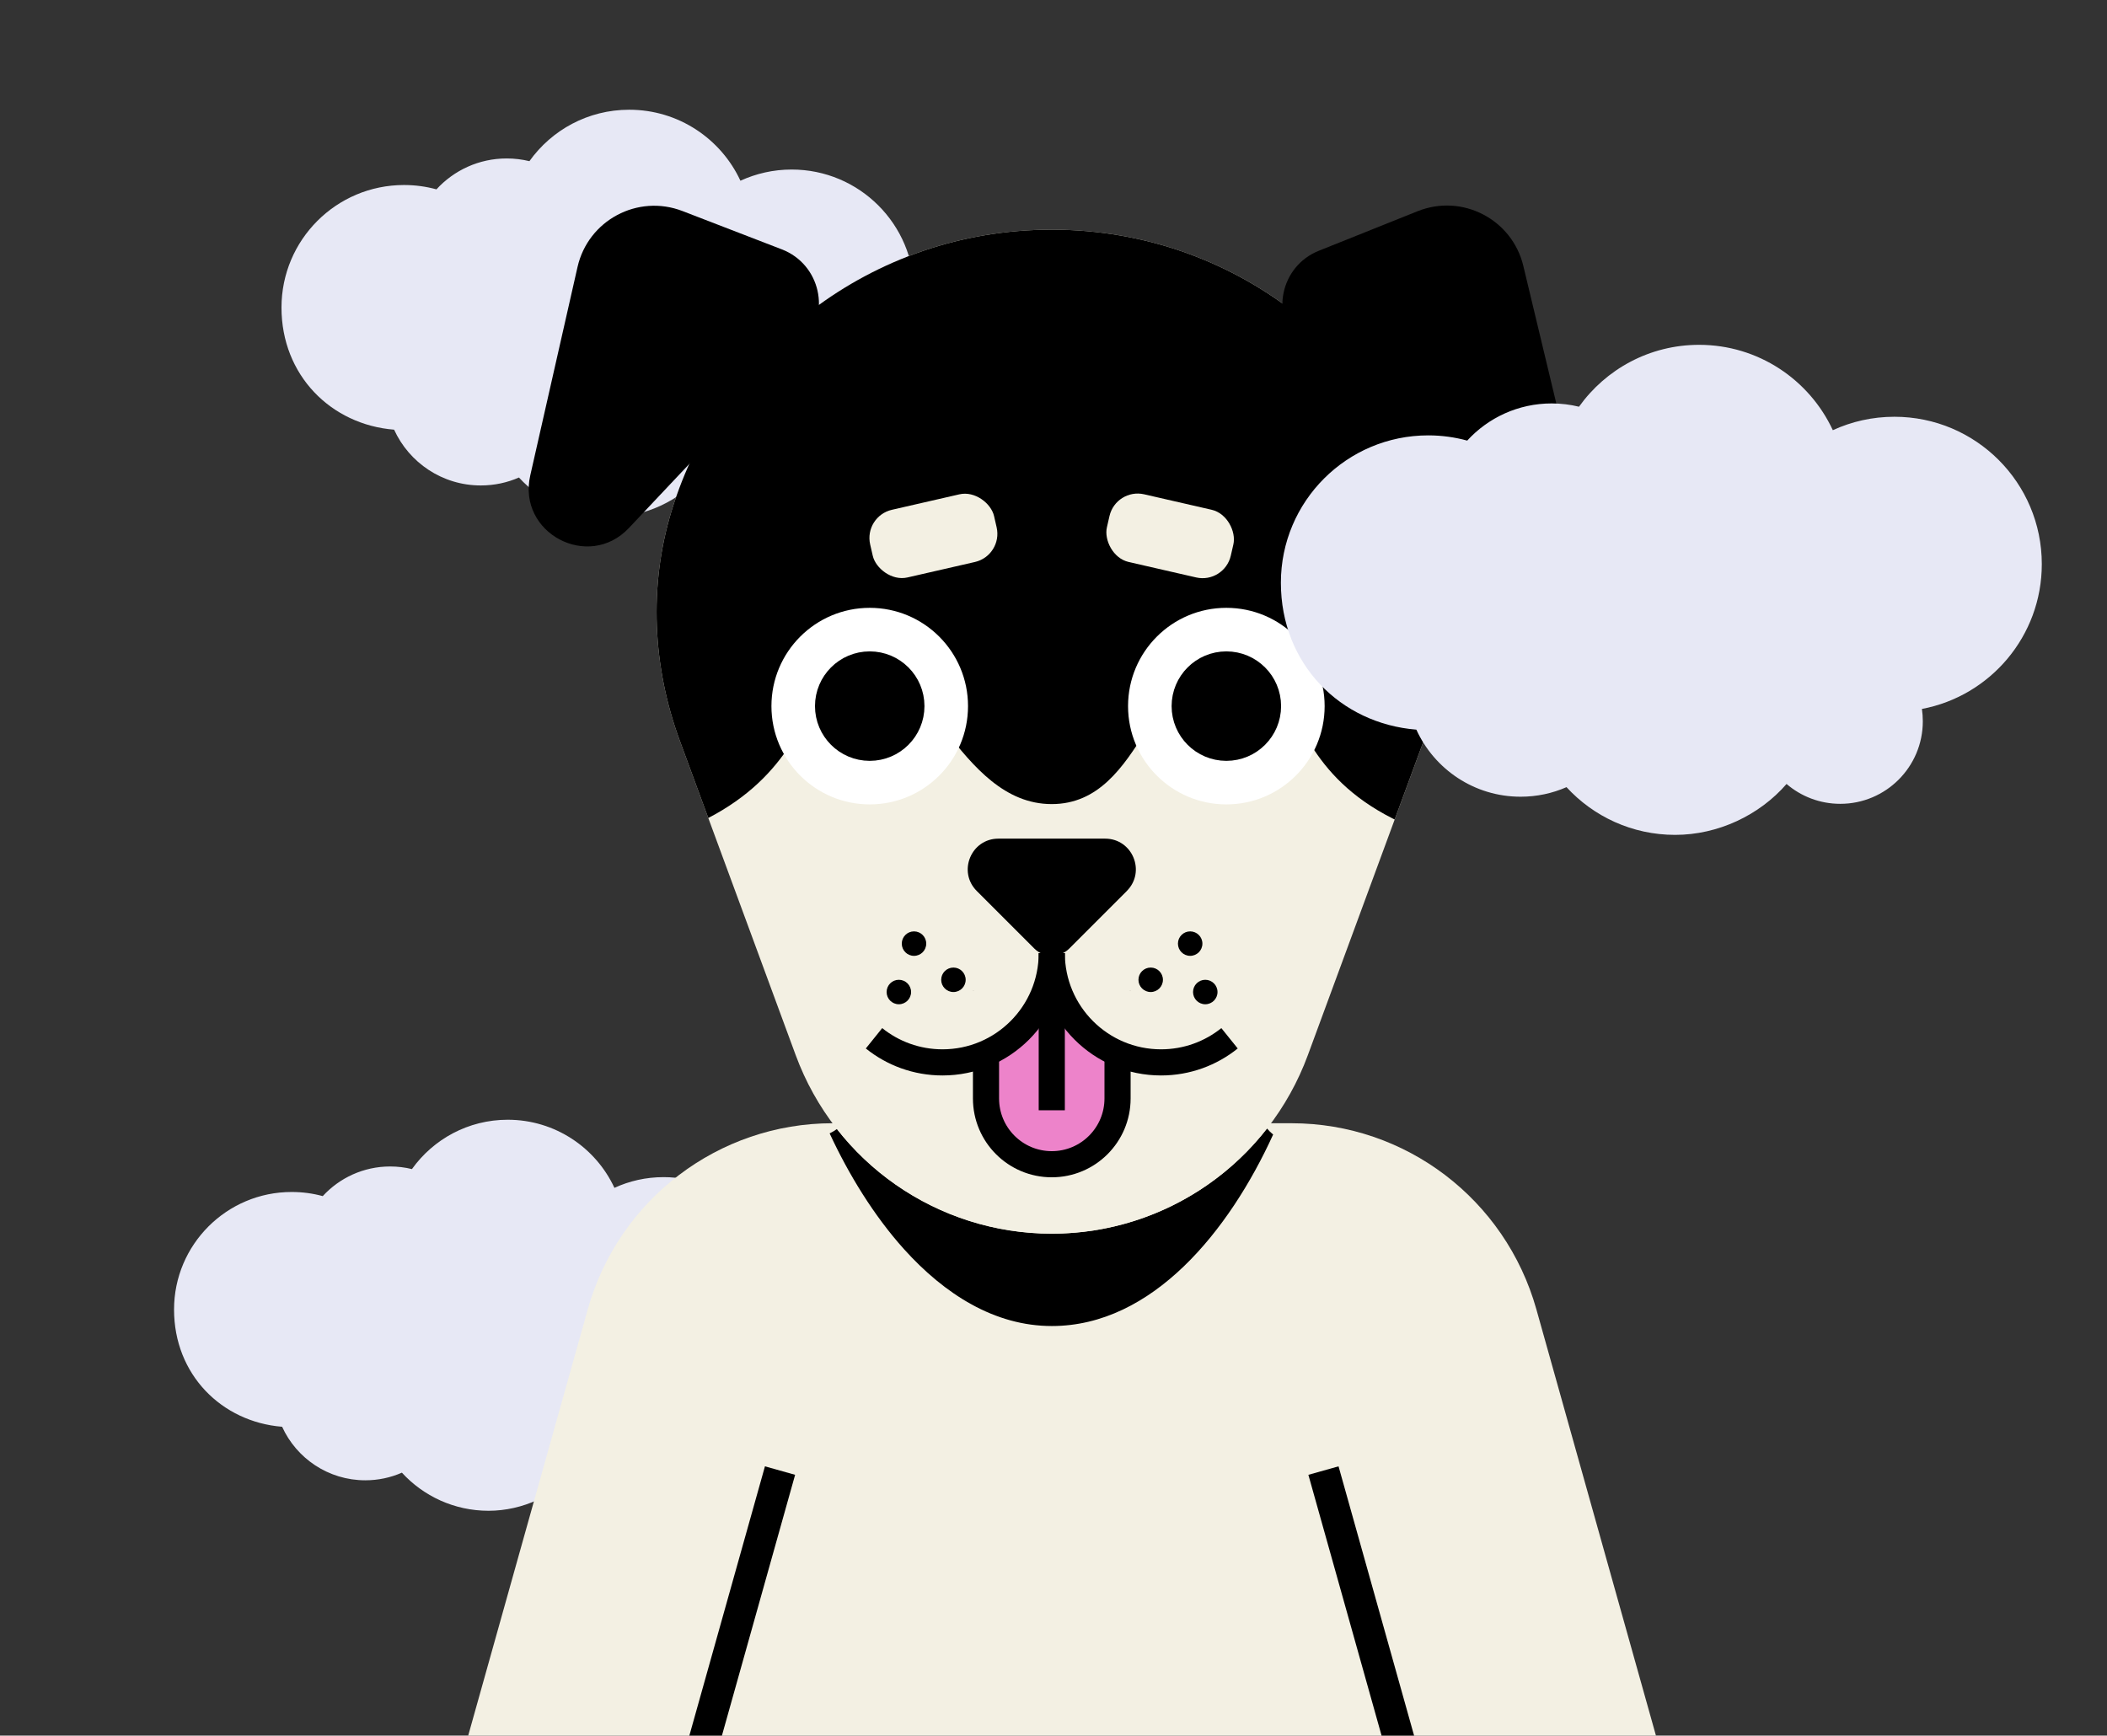 <?xml version="1.0" encoding="UTF-8"?><svg id="Layer_1" xmlns="http://www.w3.org/2000/svg" xmlns:xlink="http://www.w3.org/1999/xlink" viewBox="0 0 403 332"><rect x="0" y="0" width="403" height="332" fill="#333333" stroke="none"/><defs><style>.cls-1{fill:none;}.cls-1,.cls-2,.cls-3,.cls-4{stroke:#000;stroke-miterlimit:10;stroke-width:5px;}.cls-5{clip-path:url(#clippath);}.cls-2,.cls-6,.cls-7{fill:#f3f0e3;}.cls-8{fill:#e7e8f5;fill-rule:evenodd;}.cls-8,.cls-9,.cls-6,.cls-10{stroke-width:0px;}.cls-3,.cls-9{fill:#000;}.cls-4{fill:#ed83ca;}.cls-10{fill:#fff;}</style><clipPath id="clippath"><path class="cls-6" d="M201.17,43.93h0c36.4,0,66.17,25.38,74,58.53,3.01,12.74,1.98,26.1-2.55,38.39l-22.47,60.98c-7.56,20.52-27.11,34.15-48.98,34.15h0c-21.87,0-41.42-13.63-48.98-34.15l-22.17-60.16c-5.2-14.11-5.97-29.59-1.56-43.97,9.43-30.79,38.07-53.77,72.71-53.77Z"/></clipPath></defs><path class="cls-8" d="M155.79,78.9c10.86-2.05,19.07-11.58,19.07-23.03,0-12.95-10.49-23.44-23.44-23.44-3.5,0-6.81.77-9.8,2.14-3.72-8.02-11.85-13.58-21.27-13.58-7.88,0-14.84,3.88-19.09,9.84-1.39-.34-2.85-.52-4.35-.52-5.32,0-10.1,2.28-13.43,5.91-1.97-.54-4.05-.83-6.2-.83-12.95,0-23.44,10.49-23.44,23.44s9.48,22.4,21.54,23.36c2.87,6.29,9.21,10.67,16.58,10.67,2.6,0,5.06-.54,7.3-1.52,4.28,4.67,10.44,7.59,17.27,7.59s13.43-3.14,17.72-8.1c2.3,1.97,5.28,3.16,8.54,3.16,7.25,0,13.13-5.88,13.13-13.13,0-.67-.05-1.32-.15-1.96Z"/><path class="cls-8" d="M131.11,269.76c10.42-1.97,18.3-11.11,18.3-22.1,0-12.42-10.07-22.49-22.49-22.49-3.36,0-6.54.73-9.4,2.05-3.57-7.69-11.37-13.03-20.41-13.03-7.56,0-14.24,3.73-18.32,9.44-1.34-.33-2.73-.5-4.17-.5-5.1,0-9.69,2.19-12.89,5.67-1.89-.52-3.89-.79-5.95-.79-12.42,0-22.49,10.07-22.49,22.49s9.1,21.49,20.67,22.42c2.75,6.04,8.84,10.24,15.91,10.24,2.49,0,4.86-.52,7-1.46,4.11,4.48,10.01,7.29,16.57,7.29s12.88-3.01,17.01-7.77c2.2,1.89,5.07,3.03,8.2,3.03,6.96,0,12.6-5.64,12.6-12.6,0-.64-.05-1.27-.14-1.88Z"/><path class="cls-6" d="M316.73,332H89.55l22.87-81.54c5.9-21.06,25.04-35.6,46.82-35.6h87.8c21.78,0,40.9,14.54,46.82,35.6l22.87,81.54Z"/><polygon class="cls-9" points="152.08 282.11 138.08 332 131.85 332 146.31 280.49 152.08 282.11"/><polygon class="cls-9" points="270.47 332 264.25 332 250.25 282.11 256.02 280.49 270.47 332"/><path class="cls-9" d="M242.34,215.85c-9.7,12.47-24.78,20.14-41.16,20.14-10.93,0-21.3-3.41-29.86-9.38-4.24-2.95-8.03-6.54-11.24-10.65-.43.32-.9.6-1.4.84,3.64,7.84,8.44,15.71,14.23,22.15,7.78,8.63,17.34,14.7,28.27,14.7,19.28,0,33.95-18.25,42.33-36.63-.43-.35-.82-.74-1.17-1.15Z"/><path class="cls-7" d="M201.17,43.93h0c36.4,0,66.17,25.38,74,58.53,3.01,12.74,1.98,26.1-2.55,38.39l-22.47,60.98c-7.56,20.52-27.11,34.15-48.98,34.15h0c-21.87,0-41.42-13.63-48.98-34.15l-22.17-60.16c-5.2-14.11-5.97-29.59-1.56-43.97,9.43-30.79,38.07-53.77,72.71-53.77Z"/><g class="cls-5"><path class="cls-9" d="M101.2,15.05c-9.11-3.25-19-4.84-29.33-4.39C32.13,12.4-.12,44.7-1.77,84.44c-1.82,44.09,48.52,80.41,92.2,80.41,72.41,0,59.78-39.19,73.26-39.19s19.61,28.15,37.47,28.15,18.85-28.01,34-28.01c20.27,0,.17,39.06,78.78,39.06,43.69,0,91.99-36.32,90.17-80.41-1.64-39.74-33.9-72.05-73.63-73.79-10.33-.45-20.22,1.15-29.33,4.39"/></g><path class="cls-9" d="M248.39,65.95l33.75,34.94c7.84,8.12,21.38.69,18.75-10.28l-9.53-39.75c-2.14-8.92-11.7-13.87-20.21-10.46l-18.91,7.57c-7.31,2.93-9.32,12.33-3.85,17.99Z"/><path class="cls-9" d="M153.61,65.65l-33.32,35.35c-7.74,8.21-21.37.95-18.87-10.05l9.04-39.87c2.03-8.95,11.52-14.01,20.08-10.71l19,7.33c7.35,2.84,9.48,12.21,4.07,17.94Z"/><rect class="cls-6" x="166.38" y="95.85" width="24.31" height="13.28" rx="5.53" ry="5.53" transform="translate(375.45 162.52) rotate(167.09)"/><rect class="cls-6" x="211.66" y="95.85" width="24.31" height="13.28" rx="5.53" ry="5.53" transform="translate(28.55 -47.4) rotate(12.91)"/><path class="cls-4" d="M188.59,189.55v20.57c0,6.95,5.63,12.58,12.58,12.58s12.58-5.63,12.58-12.58v-20.57"/><line class="cls-1" x1="201.17" y1="212.38" x2="201.17" y2="189.55"/><path class="cls-9" d="M215.53,170.43l-11.01,11.01c-1.85,1.85-4.84,1.85-6.69,0l-11.01-11.01c-3.69-3.69-1.08-10.01,4.14-10.01h20.42c5.22,0,7.84,6.31,4.14,10.01Z"/><path class="cls-2" d="M201.17,182.32c0,11.54-9.36,20.9-20.9,20.9-4.96,0-9.52-1.73-13.1-4.61"/><path class="cls-2" d="M201.17,182.32c0,11.54,9.36,20.9,20.9,20.9,4.96,0,9.52-1.73,13.1-4.61"/><circle class="cls-9" cx="227.64" cy="180.5" r="2.34"/><circle class="cls-9" cx="220.09" cy="187.42" r="2.34"/><circle class="cls-9" cx="230.53" cy="189.76" r="2.34"/><circle class="cls-9" cx="174.82" cy="180.5" r="2.34"/><circle class="cls-9" cx="182.36" cy="187.42" r="2.34"/><circle class="cls-9" cx="171.92" cy="189.76" r="2.34"/><circle class="cls-10" cx="166.35" cy="135.07" r="18.8"/><circle class="cls-3" cx="166.35" cy="135.07" r="7.97"/><circle class="cls-10" cx="234.56" cy="135.07" r="18.8"/><circle class="cls-3" cx="234.56" cy="135.07" r="7.97"/><path class="cls-8" d="M367.6,135.61c13.06-2.46,22.93-13.93,22.93-27.7,0-15.57-12.62-28.19-28.19-28.19-4.21,0-8.2.92-11.78,2.57-4.48-9.64-14.25-16.33-25.58-16.33-9.47,0-17.85,4.67-22.97,11.84-1.68-.41-3.43-.63-5.23-.63-6.39,0-12.15,2.74-16.15,7.11-2.37-.65-4.87-1-7.45-1-15.57,0-28.19,12.62-28.19,28.19s11.41,26.94,25.91,28.1c3.45,7.57,11.08,12.83,19.94,12.83,3.12,0,6.09-.65,8.78-1.83,5.15,5.61,12.55,9.13,20.77,9.13s16.15-3.77,21.32-9.74c2.76,2.37,6.35,3.8,10.27,3.8,8.72,0,15.79-7.07,15.79-15.79,0-.8-.06-1.59-.17-2.36Z"/></svg>